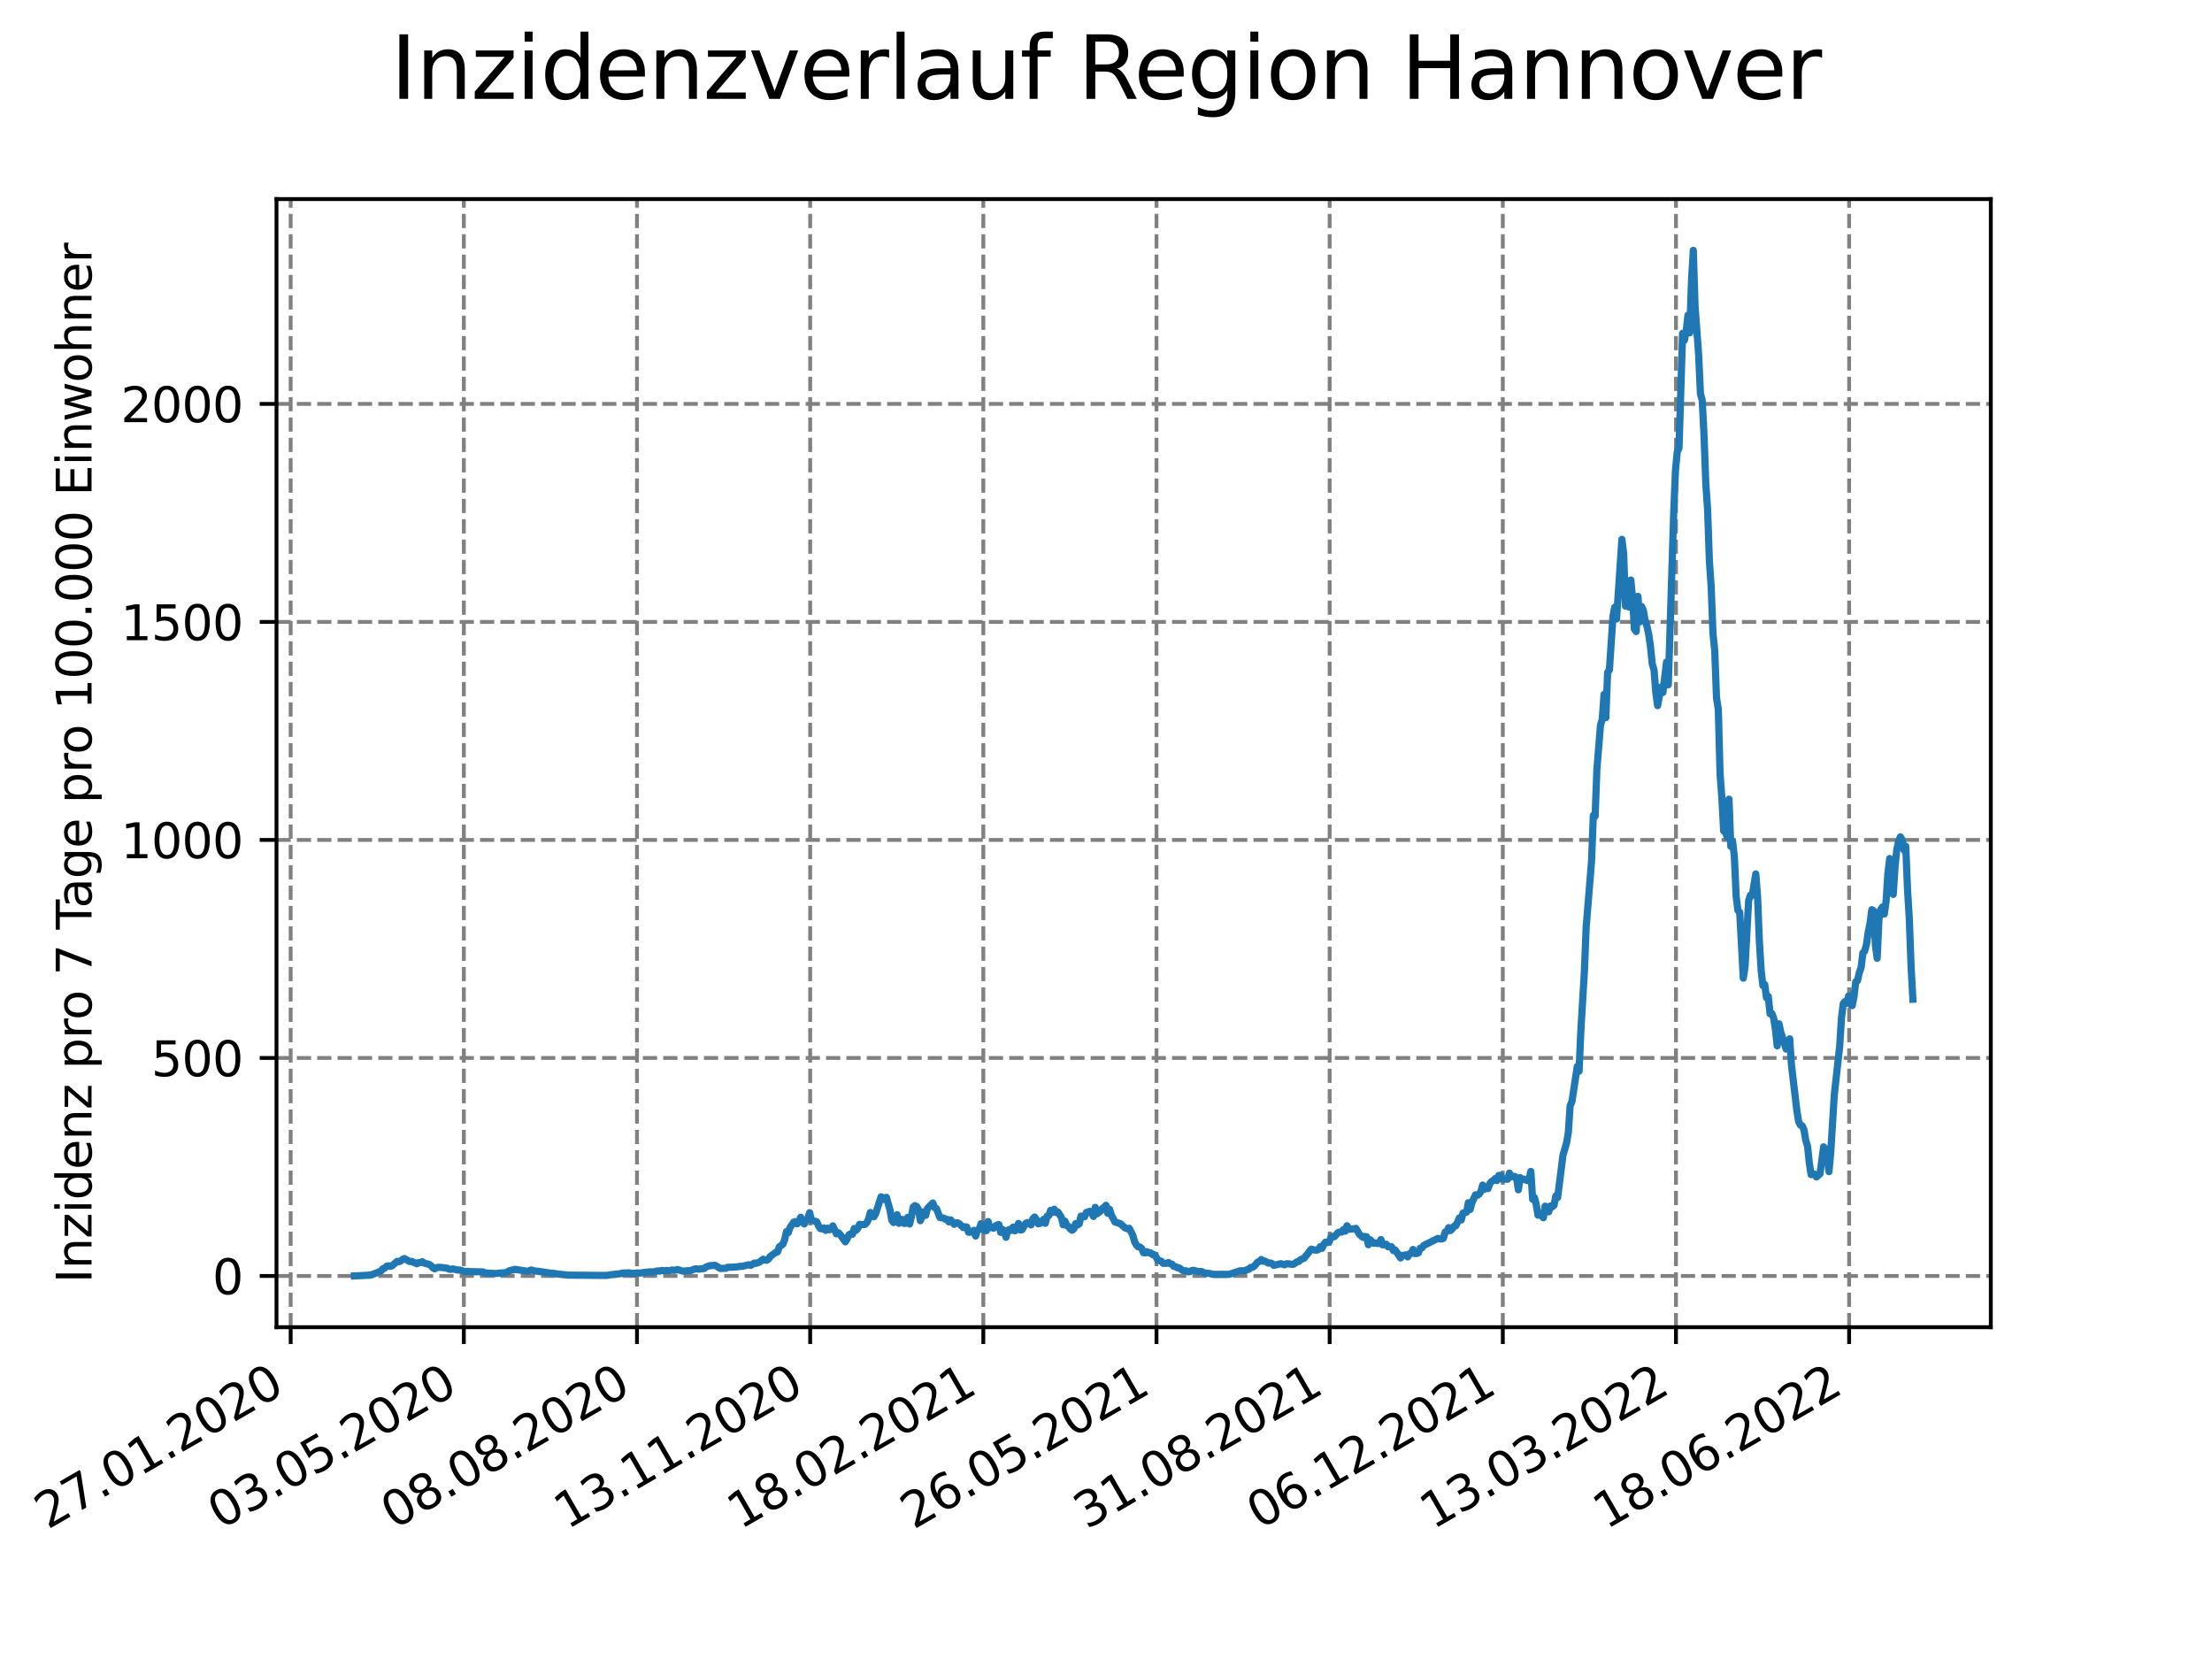 <?xml version="1.0" encoding="utf-8" standalone="no"?>
<!DOCTYPE svg PUBLIC "-//W3C//DTD SVG 1.1//EN"
  "http://www.w3.org/Graphics/SVG/1.1/DTD/svg11.dtd">
<svg xmlns:xlink="http://www.w3.org/1999/xlink" width="460.8pt" height="345.6pt" viewBox="0 0 460.8 345.6" xmlns="http://www.w3.org/2000/svg" version="1.1">
 <defs>
  <style type="text/css">*{stroke-linejoin: round; stroke-linecap: butt}</style>
 </defs>
 <g id="figure_1">
  <g id="patch_1">
   <path d="M 0 345.6 
L 460.8 345.6 
L 460.8 0 
L 0 0 
z
" style="fill: #ffffff"/>
  </g>
  <g id="axes_1">
   <g id="patch_2">
    <path d="M 57.6 276.48 
L 414.72 276.48 
L 414.72 41.472 
L 57.6 41.472 
z
" style="fill: #ffffff"/>
   </g>
   <g id="matplotlib.axis_1">
    <g id="xtick_1">
     <g id="line2d_1">
      <path d="M 60.553 276.48 
L 60.553 41.472 
" clip-path="url(#p81d6d797ee)" style="fill: none; stroke-dasharray: 2.96,1.28; stroke-dashoffset: 0; stroke: #808080; stroke-width: 0.8"/>
     </g>
     <g id="line2d_2">
      <defs>
       <path id="m8cda39e549" d="M 0 0 
L 0 3.5 
" style="stroke: #000000; stroke-width: 0.8"/>
      </defs>
      <g>
       <use xlink:href="#m8cda39e549" x="60.553" y="276.48" style="stroke: #000000; stroke-width: 0.8"/>
      </g>
     </g>
     <g id="text_1">
      <!-- 27.01.2020 -->
      <g transform="translate(9.928 318.689)rotate(-30)scale(0.1 -0.1)">
       <defs>
        <path id="DejaVuSans-32" d="M 1228 531 
L 3431 531 
L 3431 0 
L 469 0 
L 469 531 
Q 828 903 1448 1529 
Q 2069 2156 2228 2338 
Q 2531 2678 2651 2914 
Q 2772 3150 2772 3378 
Q 2772 3750 2511 3984 
Q 2250 4219 1831 4219 
Q 1534 4219 1204 4116 
Q 875 4013 500 3803 
L 500 4441 
Q 881 4594 1212 4672 
Q 1544 4750 1819 4750 
Q 2544 4750 2975 4387 
Q 3406 4025 3406 3419 
Q 3406 3131 3298 2873 
Q 3191 2616 2906 2266 
Q 2828 2175 2409 1742 
Q 1991 1309 1228 531 
z
" transform="scale(0.016)"/>
        <path id="DejaVuSans-37" d="M 525 4666 
L 3525 4666 
L 3525 4397 
L 1831 0 
L 1172 0 
L 2766 4134 
L 525 4134 
L 525 4666 
z
" transform="scale(0.016)"/>
        <path id="DejaVuSans-2e" d="M 684 794 
L 1344 794 
L 1344 0 
L 684 0 
L 684 794 
z
" transform="scale(0.016)"/>
        <path id="DejaVuSans-30" d="M 2034 4250 
Q 1547 4250 1301 3770 
Q 1056 3291 1056 2328 
Q 1056 1369 1301 889 
Q 1547 409 2034 409 
Q 2525 409 2770 889 
Q 3016 1369 3016 2328 
Q 3016 3291 2770 3770 
Q 2525 4250 2034 4250 
z
M 2034 4750 
Q 2819 4750 3233 4129 
Q 3647 3509 3647 2328 
Q 3647 1150 3233 529 
Q 2819 -91 2034 -91 
Q 1250 -91 836 529 
Q 422 1150 422 2328 
Q 422 3509 836 4129 
Q 1250 4750 2034 4750 
z
" transform="scale(0.016)"/>
        <path id="DejaVuSans-31" d="M 794 531 
L 1825 531 
L 1825 4091 
L 703 3866 
L 703 4441 
L 1819 4666 
L 2450 4666 
L 2450 531 
L 3481 531 
L 3481 0 
L 794 0 
L 794 531 
z
" transform="scale(0.016)"/>
       </defs>
       <use xlink:href="#DejaVuSans-32"/>
       <use xlink:href="#DejaVuSans-37" x="63.623"/>
       <use xlink:href="#DejaVuSans-2e" x="127.246"/>
       <use xlink:href="#DejaVuSans-30" x="159.033"/>
       <use xlink:href="#DejaVuSans-31" x="222.656"/>
       <use xlink:href="#DejaVuSans-2e" x="286.279"/>
       <use xlink:href="#DejaVuSans-32" x="318.066"/>
       <use xlink:href="#DejaVuSans-30" x="381.689"/>
       <use xlink:href="#DejaVuSans-32" x="445.312"/>
       <use xlink:href="#DejaVuSans-30" x="508.936"/>
      </g>
     </g>
    </g>
    <g id="xtick_2">
     <g id="line2d_3">
      <path d="M 96.626 276.48 
L 96.626 41.472 
" clip-path="url(#p81d6d797ee)" style="fill: none; stroke-dasharray: 2.96,1.28; stroke-dashoffset: 0; stroke: #808080; stroke-width: 0.8"/>
     </g>
     <g id="line2d_4">
      <g>
       <use xlink:href="#m8cda39e549" x="96.626" y="276.48" style="stroke: #000000; stroke-width: 0.8"/>
      </g>
     </g>
     <g id="text_2">
      <!-- 03.05.2020 -->
      <g transform="translate(46.001 318.689)rotate(-30)scale(0.1 -0.1)">
       <defs>
        <path id="DejaVuSans-33" d="M 2597 2516 
Q 3050 2419 3304 2112 
Q 3559 1806 3559 1356 
Q 3559 666 3084 287 
Q 2609 -91 1734 -91 
Q 1441 -91 1130 -33 
Q 819 25 488 141 
L 488 750 
Q 750 597 1062 519 
Q 1375 441 1716 441 
Q 2309 441 2620 675 
Q 2931 909 2931 1356 
Q 2931 1769 2642 2001 
Q 2353 2234 1838 2234 
L 1294 2234 
L 1294 2753 
L 1863 2753 
Q 2328 2753 2575 2939 
Q 2822 3125 2822 3475 
Q 2822 3834 2567 4026 
Q 2313 4219 1838 4219 
Q 1578 4219 1281 4162 
Q 984 4106 628 3988 
L 628 4550 
Q 988 4650 1302 4700 
Q 1616 4750 1894 4750 
Q 2613 4750 3031 4423 
Q 3450 4097 3450 3541 
Q 3450 3153 3228 2886 
Q 3006 2619 2597 2516 
z
" transform="scale(0.016)"/>
        <path id="DejaVuSans-35" d="M 691 4666 
L 3169 4666 
L 3169 4134 
L 1269 4134 
L 1269 2991 
Q 1406 3038 1543 3061 
Q 1681 3084 1819 3084 
Q 2600 3084 3056 2656 
Q 3513 2228 3513 1497 
Q 3513 744 3044 326 
Q 2575 -91 1722 -91 
Q 1428 -91 1123 -41 
Q 819 9 494 109 
L 494 744 
Q 775 591 1075 516 
Q 1375 441 1709 441 
Q 2250 441 2565 725 
Q 2881 1009 2881 1497 
Q 2881 1984 2565 2268 
Q 2250 2553 1709 2553 
Q 1456 2553 1204 2497 
Q 953 2441 691 2322 
L 691 4666 
z
" transform="scale(0.016)"/>
       </defs>
       <use xlink:href="#DejaVuSans-30"/>
       <use xlink:href="#DejaVuSans-33" x="63.623"/>
       <use xlink:href="#DejaVuSans-2e" x="127.246"/>
       <use xlink:href="#DejaVuSans-30" x="159.033"/>
       <use xlink:href="#DejaVuSans-35" x="222.656"/>
       <use xlink:href="#DejaVuSans-2e" x="286.279"/>
       <use xlink:href="#DejaVuSans-32" x="318.066"/>
       <use xlink:href="#DejaVuSans-30" x="381.689"/>
       <use xlink:href="#DejaVuSans-32" x="445.312"/>
       <use xlink:href="#DejaVuSans-30" x="508.936"/>
      </g>
     </g>
    </g>
    <g id="xtick_3">
     <g id="line2d_5">
      <path d="M 132.699 276.48 
L 132.699 41.472 
" clip-path="url(#p81d6d797ee)" style="fill: none; stroke-dasharray: 2.96,1.28; stroke-dashoffset: 0; stroke: #808080; stroke-width: 0.8"/>
     </g>
     <g id="line2d_6">
      <g>
       <use xlink:href="#m8cda39e549" x="132.699" y="276.48" style="stroke: #000000; stroke-width: 0.8"/>
      </g>
     </g>
     <g id="text_3">
      <!-- 08.08.2020 -->
      <g transform="translate(82.074 318.689)rotate(-30)scale(0.1 -0.1)">
       <defs>
        <path id="DejaVuSans-38" d="M 2034 2216 
Q 1584 2216 1326 1975 
Q 1069 1734 1069 1313 
Q 1069 891 1326 650 
Q 1584 409 2034 409 
Q 2484 409 2743 651 
Q 3003 894 3003 1313 
Q 3003 1734 2745 1975 
Q 2488 2216 2034 2216 
z
M 1403 2484 
Q 997 2584 770 2862 
Q 544 3141 544 3541 
Q 544 4100 942 4425 
Q 1341 4750 2034 4750 
Q 2731 4750 3128 4425 
Q 3525 4100 3525 3541 
Q 3525 3141 3298 2862 
Q 3072 2584 2669 2484 
Q 3125 2378 3379 2068 
Q 3634 1759 3634 1313 
Q 3634 634 3220 271 
Q 2806 -91 2034 -91 
Q 1263 -91 848 271 
Q 434 634 434 1313 
Q 434 1759 690 2068 
Q 947 2378 1403 2484 
z
M 1172 3481 
Q 1172 3119 1398 2916 
Q 1625 2713 2034 2713 
Q 2441 2713 2670 2916 
Q 2900 3119 2900 3481 
Q 2900 3844 2670 4047 
Q 2441 4250 2034 4250 
Q 1625 4250 1398 4047 
Q 1172 3844 1172 3481 
z
" transform="scale(0.016)"/>
       </defs>
       <use xlink:href="#DejaVuSans-30"/>
       <use xlink:href="#DejaVuSans-38" x="63.623"/>
       <use xlink:href="#DejaVuSans-2e" x="127.246"/>
       <use xlink:href="#DejaVuSans-30" x="159.033"/>
       <use xlink:href="#DejaVuSans-38" x="222.656"/>
       <use xlink:href="#DejaVuSans-2e" x="286.279"/>
       <use xlink:href="#DejaVuSans-32" x="318.066"/>
       <use xlink:href="#DejaVuSans-30" x="381.689"/>
       <use xlink:href="#DejaVuSans-32" x="445.312"/>
       <use xlink:href="#DejaVuSans-30" x="508.936"/>
      </g>
     </g>
    </g>
    <g id="xtick_4">
     <g id="line2d_7">
      <path d="M 168.772 276.48 
L 168.772 41.472 
" clip-path="url(#p81d6d797ee)" style="fill: none; stroke-dasharray: 2.96,1.28; stroke-dashoffset: 0; stroke: #808080; stroke-width: 0.8"/>
     </g>
     <g id="line2d_8">
      <g>
       <use xlink:href="#m8cda39e549" x="168.772" y="276.48" style="stroke: #000000; stroke-width: 0.8"/>
      </g>
     </g>
     <g id="text_4">
      <!-- 13.11.2020 -->
      <g transform="translate(118.146 318.689)rotate(-30)scale(0.1 -0.1)">
       <use xlink:href="#DejaVuSans-31"/>
       <use xlink:href="#DejaVuSans-33" x="63.623"/>
       <use xlink:href="#DejaVuSans-2e" x="127.246"/>
       <use xlink:href="#DejaVuSans-31" x="159.033"/>
       <use xlink:href="#DejaVuSans-31" x="222.656"/>
       <use xlink:href="#DejaVuSans-2e" x="286.279"/>
       <use xlink:href="#DejaVuSans-32" x="318.066"/>
       <use xlink:href="#DejaVuSans-30" x="381.689"/>
       <use xlink:href="#DejaVuSans-32" x="445.312"/>
       <use xlink:href="#DejaVuSans-30" x="508.936"/>
      </g>
     </g>
    </g>
    <g id="xtick_5">
     <g id="line2d_9">
      <path d="M 204.844 276.48 
L 204.844 41.472 
" clip-path="url(#p81d6d797ee)" style="fill: none; stroke-dasharray: 2.96,1.28; stroke-dashoffset: 0; stroke: #808080; stroke-width: 0.8"/>
     </g>
     <g id="line2d_10">
      <g>
       <use xlink:href="#m8cda39e549" x="204.844" y="276.48" style="stroke: #000000; stroke-width: 0.8"/>
      </g>
     </g>
     <g id="text_5">
      <!-- 18.02.2021 -->
      <g transform="translate(154.219 318.689)rotate(-30)scale(0.1 -0.1)">
       <use xlink:href="#DejaVuSans-31"/>
       <use xlink:href="#DejaVuSans-38" x="63.623"/>
       <use xlink:href="#DejaVuSans-2e" x="127.246"/>
       <use xlink:href="#DejaVuSans-30" x="159.033"/>
       <use xlink:href="#DejaVuSans-32" x="222.656"/>
       <use xlink:href="#DejaVuSans-2e" x="286.279"/>
       <use xlink:href="#DejaVuSans-32" x="318.066"/>
       <use xlink:href="#DejaVuSans-30" x="381.689"/>
       <use xlink:href="#DejaVuSans-32" x="445.312"/>
       <use xlink:href="#DejaVuSans-31" x="508.936"/>
      </g>
     </g>
    </g>
    <g id="xtick_6">
     <g id="line2d_11">
      <path d="M 240.917 276.48 
L 240.917 41.472 
" clip-path="url(#p81d6d797ee)" style="fill: none; stroke-dasharray: 2.96,1.28; stroke-dashoffset: 0; stroke: #808080; stroke-width: 0.8"/>
     </g>
     <g id="line2d_12">
      <g>
       <use xlink:href="#m8cda39e549" x="240.917" y="276.48" style="stroke: #000000; stroke-width: 0.8"/>
      </g>
     </g>
     <g id="text_6">
      <!-- 26.05.2021 -->
      <g transform="translate(190.292 318.689)rotate(-30)scale(0.1 -0.1)">
       <defs>
        <path id="DejaVuSans-36" d="M 2113 2584 
Q 1688 2584 1439 2293 
Q 1191 2003 1191 1497 
Q 1191 994 1439 701 
Q 1688 409 2113 409 
Q 2538 409 2786 701 
Q 3034 994 3034 1497 
Q 3034 2003 2786 2293 
Q 2538 2584 2113 2584 
z
M 3366 4563 
L 3366 3988 
Q 3128 4100 2886 4159 
Q 2644 4219 2406 4219 
Q 1781 4219 1451 3797 
Q 1122 3375 1075 2522 
Q 1259 2794 1537 2939 
Q 1816 3084 2150 3084 
Q 2853 3084 3261 2657 
Q 3669 2231 3669 1497 
Q 3669 778 3244 343 
Q 2819 -91 2113 -91 
Q 1303 -91 875 529 
Q 447 1150 447 2328 
Q 447 3434 972 4092 
Q 1497 4750 2381 4750 
Q 2619 4750 2861 4703 
Q 3103 4656 3366 4563 
z
" transform="scale(0.016)"/>
       </defs>
       <use xlink:href="#DejaVuSans-32"/>
       <use xlink:href="#DejaVuSans-36" x="63.623"/>
       <use xlink:href="#DejaVuSans-2e" x="127.246"/>
       <use xlink:href="#DejaVuSans-30" x="159.033"/>
       <use xlink:href="#DejaVuSans-35" x="222.656"/>
       <use xlink:href="#DejaVuSans-2e" x="286.279"/>
       <use xlink:href="#DejaVuSans-32" x="318.066"/>
       <use xlink:href="#DejaVuSans-30" x="381.689"/>
       <use xlink:href="#DejaVuSans-32" x="445.312"/>
       <use xlink:href="#DejaVuSans-31" x="508.936"/>
      </g>
     </g>
    </g>
    <g id="xtick_7">
     <g id="line2d_13">
      <path d="M 276.99 276.48 
L 276.99 41.472 
" clip-path="url(#p81d6d797ee)" style="fill: none; stroke-dasharray: 2.96,1.28; stroke-dashoffset: 0; stroke: #808080; stroke-width: 0.8"/>
     </g>
     <g id="line2d_14">
      <g>
       <use xlink:href="#m8cda39e549" x="276.99" y="276.48" style="stroke: #000000; stroke-width: 0.8"/>
      </g>
     </g>
     <g id="text_7">
      <!-- 31.08.2021 -->
      <g transform="translate(226.365 318.689)rotate(-30)scale(0.1 -0.1)">
       <use xlink:href="#DejaVuSans-33"/>
       <use xlink:href="#DejaVuSans-31" x="63.623"/>
       <use xlink:href="#DejaVuSans-2e" x="127.246"/>
       <use xlink:href="#DejaVuSans-30" x="159.033"/>
       <use xlink:href="#DejaVuSans-38" x="222.656"/>
       <use xlink:href="#DejaVuSans-2e" x="286.279"/>
       <use xlink:href="#DejaVuSans-32" x="318.066"/>
       <use xlink:href="#DejaVuSans-30" x="381.689"/>
       <use xlink:href="#DejaVuSans-32" x="445.312"/>
       <use xlink:href="#DejaVuSans-31" x="508.936"/>
      </g>
     </g>
    </g>
    <g id="xtick_8">
     <g id="line2d_15">
      <path d="M 313.062 276.48 
L 313.062 41.472 
" clip-path="url(#p81d6d797ee)" style="fill: none; stroke-dasharray: 2.96,1.28; stroke-dashoffset: 0; stroke: #808080; stroke-width: 0.8"/>
     </g>
     <g id="line2d_16">
      <g>
       <use xlink:href="#m8cda39e549" x="313.062" y="276.48" style="stroke: #000000; stroke-width: 0.8"/>
      </g>
     </g>
     <g id="text_8">
      <!-- 06.12.2021 -->
      <g transform="translate(262.437 318.689)rotate(-30)scale(0.1 -0.1)">
       <use xlink:href="#DejaVuSans-30"/>
       <use xlink:href="#DejaVuSans-36" x="63.623"/>
       <use xlink:href="#DejaVuSans-2e" x="127.246"/>
       <use xlink:href="#DejaVuSans-31" x="159.033"/>
       <use xlink:href="#DejaVuSans-32" x="222.656"/>
       <use xlink:href="#DejaVuSans-2e" x="286.279"/>
       <use xlink:href="#DejaVuSans-32" x="318.066"/>
       <use xlink:href="#DejaVuSans-30" x="381.689"/>
       <use xlink:href="#DejaVuSans-32" x="445.312"/>
       <use xlink:href="#DejaVuSans-31" x="508.936"/>
      </g>
     </g>
    </g>
    <g id="xtick_9">
     <g id="line2d_17">
      <path d="M 349.135 276.48 
L 349.135 41.472 
" clip-path="url(#p81d6d797ee)" style="fill: none; stroke-dasharray: 2.96,1.28; stroke-dashoffset: 0; stroke: #808080; stroke-width: 0.8"/>
     </g>
     <g id="line2d_18">
      <g>
       <use xlink:href="#m8cda39e549" x="349.135" y="276.48" style="stroke: #000000; stroke-width: 0.8"/>
      </g>
     </g>
     <g id="text_9">
      <!-- 13.03.2022 -->
      <g transform="translate(298.51 318.689)rotate(-30)scale(0.1 -0.1)">
       <use xlink:href="#DejaVuSans-31"/>
       <use xlink:href="#DejaVuSans-33" x="63.623"/>
       <use xlink:href="#DejaVuSans-2e" x="127.246"/>
       <use xlink:href="#DejaVuSans-30" x="159.033"/>
       <use xlink:href="#DejaVuSans-33" x="222.656"/>
       <use xlink:href="#DejaVuSans-2e" x="286.279"/>
       <use xlink:href="#DejaVuSans-32" x="318.066"/>
       <use xlink:href="#DejaVuSans-30" x="381.689"/>
       <use xlink:href="#DejaVuSans-32" x="445.312"/>
       <use xlink:href="#DejaVuSans-32" x="508.936"/>
      </g>
     </g>
    </g>
    <g id="xtick_10">
     <g id="line2d_19">
      <path d="M 385.208 276.48 
L 385.208 41.472 
" clip-path="url(#p81d6d797ee)" style="fill: none; stroke-dasharray: 2.96,1.28; stroke-dashoffset: 0; stroke: #808080; stroke-width: 0.8"/>
     </g>
     <g id="line2d_20">
      <g>
       <use xlink:href="#m8cda39e549" x="385.208" y="276.48" style="stroke: #000000; stroke-width: 0.8"/>
      </g>
     </g>
     <g id="text_10">
      <!-- 18.06.2022 -->
      <g transform="translate(334.583 318.689)rotate(-30)scale(0.1 -0.1)">
       <use xlink:href="#DejaVuSans-31"/>
       <use xlink:href="#DejaVuSans-38" x="63.623"/>
       <use xlink:href="#DejaVuSans-2e" x="127.246"/>
       <use xlink:href="#DejaVuSans-30" x="159.033"/>
       <use xlink:href="#DejaVuSans-36" x="222.656"/>
       <use xlink:href="#DejaVuSans-2e" x="286.279"/>
       <use xlink:href="#DejaVuSans-32" x="318.066"/>
       <use xlink:href="#DejaVuSans-30" x="381.689"/>
       <use xlink:href="#DejaVuSans-32" x="445.312"/>
       <use xlink:href="#DejaVuSans-32" x="508.936"/>
      </g>
     </g>
    </g>
   </g>
   <g id="matplotlib.axis_2">
    <g id="ytick_1">
     <g id="line2d_21">
      <path d="M 57.6 265.806 
L 414.72 265.806 
" clip-path="url(#p81d6d797ee)" style="fill: none; stroke-dasharray: 2.96,1.28; stroke-dashoffset: 0; stroke: #808080; stroke-width: 0.8"/>
     </g>
     <g id="line2d_22">
      <defs>
       <path id="mfae8a86bae" d="M 0 0 
L -3.5 0 
" style="stroke: #000000; stroke-width: 0.8"/>
      </defs>
      <g>
       <use xlink:href="#mfae8a86bae" x="57.6" y="265.806" style="stroke: #000000; stroke-width: 0.8"/>
      </g>
     </g>
     <g id="text_11">
      <!-- 0 -->
      <g transform="translate(44.237 269.605)scale(0.1 -0.1)">
       <use xlink:href="#DejaVuSans-30"/>
      </g>
     </g>
    </g>
    <g id="ytick_2">
     <g id="line2d_23">
      <path d="M 57.6 220.391 
L 414.72 220.391 
" clip-path="url(#p81d6d797ee)" style="fill: none; stroke-dasharray: 2.96,1.28; stroke-dashoffset: 0; stroke: #808080; stroke-width: 0.8"/>
     </g>
     <g id="line2d_24">
      <g>
       <use xlink:href="#mfae8a86bae" x="57.6" y="220.391" style="stroke: #000000; stroke-width: 0.8"/>
      </g>
     </g>
     <g id="text_12">
      <!-- 500 -->
      <g transform="translate(31.512 224.19)scale(0.1 -0.1)">
       <use xlink:href="#DejaVuSans-35"/>
       <use xlink:href="#DejaVuSans-30" x="63.623"/>
       <use xlink:href="#DejaVuSans-30" x="127.246"/>
      </g>
     </g>
    </g>
    <g id="ytick_3">
     <g id="line2d_25">
      <path d="M 57.6 174.976 
L 414.72 174.976 
" clip-path="url(#p81d6d797ee)" style="fill: none; stroke-dasharray: 2.96,1.28; stroke-dashoffset: 0; stroke: #808080; stroke-width: 0.8"/>
     </g>
     <g id="line2d_26">
      <g>
       <use xlink:href="#mfae8a86bae" x="57.6" y="174.976" style="stroke: #000000; stroke-width: 0.8"/>
      </g>
     </g>
     <g id="text_13">
      <!-- 1000 -->
      <g transform="translate(25.15 178.776)scale(0.1 -0.1)">
       <use xlink:href="#DejaVuSans-31"/>
       <use xlink:href="#DejaVuSans-30" x="63.623"/>
       <use xlink:href="#DejaVuSans-30" x="127.246"/>
       <use xlink:href="#DejaVuSans-30" x="190.869"/>
      </g>
     </g>
    </g>
    <g id="ytick_4">
     <g id="line2d_27">
      <path d="M 57.6 129.562 
L 414.72 129.562 
" clip-path="url(#p81d6d797ee)" style="fill: none; stroke-dasharray: 2.96,1.28; stroke-dashoffset: 0; stroke: #808080; stroke-width: 0.8"/>
     </g>
     <g id="line2d_28">
      <g>
       <use xlink:href="#mfae8a86bae" x="57.6" y="129.562" style="stroke: #000000; stroke-width: 0.8"/>
      </g>
     </g>
     <g id="text_14">
      <!-- 1500 -->
      <g transform="translate(25.15 133.361)scale(0.1 -0.1)">
       <use xlink:href="#DejaVuSans-31"/>
       <use xlink:href="#DejaVuSans-35" x="63.623"/>
       <use xlink:href="#DejaVuSans-30" x="127.246"/>
       <use xlink:href="#DejaVuSans-30" x="190.869"/>
      </g>
     </g>
    </g>
    <g id="ytick_5">
     <g id="line2d_29">
      <path d="M 57.6 84.147 
L 414.72 84.147 
" clip-path="url(#p81d6d797ee)" style="fill: none; stroke-dasharray: 2.96,1.28; stroke-dashoffset: 0; stroke: #808080; stroke-width: 0.8"/>
     </g>
     <g id="line2d_30">
      <g>
       <use xlink:href="#mfae8a86bae" x="57.6" y="84.147" style="stroke: #000000; stroke-width: 0.8"/>
      </g>
     </g>
     <g id="text_15">
      <!-- 2000 -->
      <g transform="translate(25.15 87.946)scale(0.1 -0.1)">
       <use xlink:href="#DejaVuSans-32"/>
       <use xlink:href="#DejaVuSans-30" x="63.623"/>
       <use xlink:href="#DejaVuSans-30" x="127.246"/>
       <use xlink:href="#DejaVuSans-30" x="190.869"/>
      </g>
     </g>
    </g>
    <g id="text_16">
     <!-- Inzidenz pro 7 Tage pro 100.000 Einwohner -->
     <g transform="translate(19.07 267.301)rotate(-90)scale(0.1 -0.1)">
      <defs>
       <path id="DejaVuSans-49" d="M 628 4666 
L 1259 4666 
L 1259 0 
L 628 0 
L 628 4666 
z
" transform="scale(0.016)"/>
       <path id="DejaVuSans-6e" d="M 3513 2113 
L 3513 0 
L 2938 0 
L 2938 2094 
Q 2938 2591 2744 2837 
Q 2550 3084 2163 3084 
Q 1697 3084 1428 2787 
Q 1159 2491 1159 1978 
L 1159 0 
L 581 0 
L 581 3500 
L 1159 3500 
L 1159 2956 
Q 1366 3272 1645 3428 
Q 1925 3584 2291 3584 
Q 2894 3584 3203 3211 
Q 3513 2838 3513 2113 
z
" transform="scale(0.016)"/>
       <path id="DejaVuSans-7a" d="M 353 3500 
L 3084 3500 
L 3084 2975 
L 922 459 
L 3084 459 
L 3084 0 
L 275 0 
L 275 525 
L 2438 3041 
L 353 3041 
L 353 3500 
z
" transform="scale(0.016)"/>
       <path id="DejaVuSans-69" d="M 603 3500 
L 1178 3500 
L 1178 0 
L 603 0 
L 603 3500 
z
M 603 4863 
L 1178 4863 
L 1178 4134 
L 603 4134 
L 603 4863 
z
" transform="scale(0.016)"/>
       <path id="DejaVuSans-64" d="M 2906 2969 
L 2906 4863 
L 3481 4863 
L 3481 0 
L 2906 0 
L 2906 525 
Q 2725 213 2448 61 
Q 2172 -91 1784 -91 
Q 1150 -91 751 415 
Q 353 922 353 1747 
Q 353 2572 751 3078 
Q 1150 3584 1784 3584 
Q 2172 3584 2448 3432 
Q 2725 3281 2906 2969 
z
M 947 1747 
Q 947 1113 1208 752 
Q 1469 391 1925 391 
Q 2381 391 2643 752 
Q 2906 1113 2906 1747 
Q 2906 2381 2643 2742 
Q 2381 3103 1925 3103 
Q 1469 3103 1208 2742 
Q 947 2381 947 1747 
z
" transform="scale(0.016)"/>
       <path id="DejaVuSans-65" d="M 3597 1894 
L 3597 1613 
L 953 1613 
Q 991 1019 1311 708 
Q 1631 397 2203 397 
Q 2534 397 2845 478 
Q 3156 559 3463 722 
L 3463 178 
Q 3153 47 2828 -22 
Q 2503 -91 2169 -91 
Q 1331 -91 842 396 
Q 353 884 353 1716 
Q 353 2575 817 3079 
Q 1281 3584 2069 3584 
Q 2775 3584 3186 3129 
Q 3597 2675 3597 1894 
z
M 3022 2063 
Q 3016 2534 2758 2815 
Q 2500 3097 2075 3097 
Q 1594 3097 1305 2825 
Q 1016 2553 972 2059 
L 3022 2063 
z
" transform="scale(0.016)"/>
       <path id="DejaVuSans-20" transform="scale(0.016)"/>
       <path id="DejaVuSans-70" d="M 1159 525 
L 1159 -1331 
L 581 -1331 
L 581 3500 
L 1159 3500 
L 1159 2969 
Q 1341 3281 1617 3432 
Q 1894 3584 2278 3584 
Q 2916 3584 3314 3078 
Q 3713 2572 3713 1747 
Q 3713 922 3314 415 
Q 2916 -91 2278 -91 
Q 1894 -91 1617 61 
Q 1341 213 1159 525 
z
M 3116 1747 
Q 3116 2381 2855 2742 
Q 2594 3103 2138 3103 
Q 1681 3103 1420 2742 
Q 1159 2381 1159 1747 
Q 1159 1113 1420 752 
Q 1681 391 2138 391 
Q 2594 391 2855 752 
Q 3116 1113 3116 1747 
z
" transform="scale(0.016)"/>
       <path id="DejaVuSans-72" d="M 2631 2963 
Q 2534 3019 2420 3045 
Q 2306 3072 2169 3072 
Q 1681 3072 1420 2755 
Q 1159 2438 1159 1844 
L 1159 0 
L 581 0 
L 581 3500 
L 1159 3500 
L 1159 2956 
Q 1341 3275 1631 3429 
Q 1922 3584 2338 3584 
Q 2397 3584 2469 3576 
Q 2541 3569 2628 3553 
L 2631 2963 
z
" transform="scale(0.016)"/>
       <path id="DejaVuSans-6f" d="M 1959 3097 
Q 1497 3097 1228 2736 
Q 959 2375 959 1747 
Q 959 1119 1226 758 
Q 1494 397 1959 397 
Q 2419 397 2687 759 
Q 2956 1122 2956 1747 
Q 2956 2369 2687 2733 
Q 2419 3097 1959 3097 
z
M 1959 3584 
Q 2709 3584 3137 3096 
Q 3566 2609 3566 1747 
Q 3566 888 3137 398 
Q 2709 -91 1959 -91 
Q 1206 -91 779 398 
Q 353 888 353 1747 
Q 353 2609 779 3096 
Q 1206 3584 1959 3584 
z
" transform="scale(0.016)"/>
       <path id="DejaVuSans-54" d="M -19 4666 
L 3928 4666 
L 3928 4134 
L 2272 4134 
L 2272 0 
L 1638 0 
L 1638 4134 
L -19 4134 
L -19 4666 
z
" transform="scale(0.016)"/>
       <path id="DejaVuSans-61" d="M 2194 1759 
Q 1497 1759 1228 1600 
Q 959 1441 959 1056 
Q 959 750 1161 570 
Q 1363 391 1709 391 
Q 2188 391 2477 730 
Q 2766 1069 2766 1631 
L 2766 1759 
L 2194 1759 
z
M 3341 1997 
L 3341 0 
L 2766 0 
L 2766 531 
Q 2569 213 2275 61 
Q 1981 -91 1556 -91 
Q 1019 -91 701 211 
Q 384 513 384 1019 
Q 384 1609 779 1909 
Q 1175 2209 1959 2209 
L 2766 2209 
L 2766 2266 
Q 2766 2663 2505 2880 
Q 2244 3097 1772 3097 
Q 1472 3097 1187 3025 
Q 903 2953 641 2809 
L 641 3341 
Q 956 3463 1253 3523 
Q 1550 3584 1831 3584 
Q 2591 3584 2966 3190 
Q 3341 2797 3341 1997 
z
" transform="scale(0.016)"/>
       <path id="DejaVuSans-67" d="M 2906 1791 
Q 2906 2416 2648 2759 
Q 2391 3103 1925 3103 
Q 1463 3103 1205 2759 
Q 947 2416 947 1791 
Q 947 1169 1205 825 
Q 1463 481 1925 481 
Q 2391 481 2648 825 
Q 2906 1169 2906 1791 
z
M 3481 434 
Q 3481 -459 3084 -895 
Q 2688 -1331 1869 -1331 
Q 1566 -1331 1297 -1286 
Q 1028 -1241 775 -1147 
L 775 -588 
Q 1028 -725 1275 -790 
Q 1522 -856 1778 -856 
Q 2344 -856 2625 -561 
Q 2906 -266 2906 331 
L 2906 616 
Q 2728 306 2450 153 
Q 2172 0 1784 0 
Q 1141 0 747 490 
Q 353 981 353 1791 
Q 353 2603 747 3093 
Q 1141 3584 1784 3584 
Q 2172 3584 2450 3431 
Q 2728 3278 2906 2969 
L 2906 3500 
L 3481 3500 
L 3481 434 
z
" transform="scale(0.016)"/>
       <path id="DejaVuSans-45" d="M 628 4666 
L 3578 4666 
L 3578 4134 
L 1259 4134 
L 1259 2753 
L 3481 2753 
L 3481 2222 
L 1259 2222 
L 1259 531 
L 3634 531 
L 3634 0 
L 628 0 
L 628 4666 
z
" transform="scale(0.016)"/>
       <path id="DejaVuSans-77" d="M 269 3500 
L 844 3500 
L 1563 769 
L 2278 3500 
L 2956 3500 
L 3675 769 
L 4391 3500 
L 4966 3500 
L 4050 0 
L 3372 0 
L 2619 2869 
L 1863 0 
L 1184 0 
L 269 3500 
z
" transform="scale(0.016)"/>
       <path id="DejaVuSans-68" d="M 3513 2113 
L 3513 0 
L 2938 0 
L 2938 2094 
Q 2938 2591 2744 2837 
Q 2550 3084 2163 3084 
Q 1697 3084 1428 2787 
Q 1159 2491 1159 1978 
L 1159 0 
L 581 0 
L 581 4863 
L 1159 4863 
L 1159 2956 
Q 1366 3272 1645 3428 
Q 1925 3584 2291 3584 
Q 2894 3584 3203 3211 
Q 3513 2838 3513 2113 
z
" transform="scale(0.016)"/>
      </defs>
      <use xlink:href="#DejaVuSans-49"/>
      <use xlink:href="#DejaVuSans-6e" x="29.492"/>
      <use xlink:href="#DejaVuSans-7a" x="92.871"/>
      <use xlink:href="#DejaVuSans-69" x="145.361"/>
      <use xlink:href="#DejaVuSans-64" x="173.145"/>
      <use xlink:href="#DejaVuSans-65" x="236.621"/>
      <use xlink:href="#DejaVuSans-6e" x="298.145"/>
      <use xlink:href="#DejaVuSans-7a" x="361.523"/>
      <use xlink:href="#DejaVuSans-20" x="414.014"/>
      <use xlink:href="#DejaVuSans-70" x="445.801"/>
      <use xlink:href="#DejaVuSans-72" x="509.277"/>
      <use xlink:href="#DejaVuSans-6f" x="548.141"/>
      <use xlink:href="#DejaVuSans-20" x="609.322"/>
      <use xlink:href="#DejaVuSans-37" x="641.109"/>
      <use xlink:href="#DejaVuSans-20" x="704.732"/>
      <use xlink:href="#DejaVuSans-54" x="736.52"/>
      <use xlink:href="#DejaVuSans-61" x="781.104"/>
      <use xlink:href="#DejaVuSans-67" x="842.383"/>
      <use xlink:href="#DejaVuSans-65" x="905.859"/>
      <use xlink:href="#DejaVuSans-20" x="967.383"/>
      <use xlink:href="#DejaVuSans-70" x="999.17"/>
      <use xlink:href="#DejaVuSans-72" x="1062.646"/>
      <use xlink:href="#DejaVuSans-6f" x="1101.51"/>
      <use xlink:href="#DejaVuSans-20" x="1162.691"/>
      <use xlink:href="#DejaVuSans-31" x="1194.479"/>
      <use xlink:href="#DejaVuSans-30" x="1258.102"/>
      <use xlink:href="#DejaVuSans-30" x="1321.725"/>
      <use xlink:href="#DejaVuSans-2e" x="1385.348"/>
      <use xlink:href="#DejaVuSans-30" x="1417.135"/>
      <use xlink:href="#DejaVuSans-30" x="1480.758"/>
      <use xlink:href="#DejaVuSans-30" x="1544.381"/>
      <use xlink:href="#DejaVuSans-20" x="1608.004"/>
      <use xlink:href="#DejaVuSans-45" x="1639.791"/>
      <use xlink:href="#DejaVuSans-69" x="1702.975"/>
      <use xlink:href="#DejaVuSans-6e" x="1730.758"/>
      <use xlink:href="#DejaVuSans-77" x="1794.137"/>
      <use xlink:href="#DejaVuSans-6f" x="1875.924"/>
      <use xlink:href="#DejaVuSans-68" x="1937.105"/>
      <use xlink:href="#DejaVuSans-6e" x="2000.484"/>
      <use xlink:href="#DejaVuSans-65" x="2063.863"/>
      <use xlink:href="#DejaVuSans-72" x="2125.387"/>
     </g>
    </g>
   </g>
   <g id="line2d_31">
    <path d="M 73.833 265.798 
L 77.18 265.625 
L 77.923 265.366 
L 79.039 264.919 
L 79.411 264.715 
L 79.783 264.283 
L 80.155 264.165 
L 80.527 263.788 
L 80.899 263.694 
L 81.27 263.812 
L 81.642 263.694 
L 82.758 262.76 
L 83.13 262.823 
L 83.502 262.682 
L 83.874 262.336 
L 84.245 262.179 
L 85.361 262.807 
L 85.733 262.76 
L 86.849 263.262 
L 87.221 263.011 
L 87.592 263.011 
L 87.964 262.839 
L 88.336 263.113 
L 89.452 263.419 
L 89.824 263.694 
L 90.196 264.126 
L 90.567 264.314 
L 90.939 264.087 
L 91.311 264 
L 92.055 264.047 
L 93.171 264.196 
L 93.543 264.393 
L 93.914 264.432 
L 94.286 264.338 
L 95.402 264.581 
L 95.774 264.558 
L 96.89 264.903 
L 97.261 264.848 
L 98.005 264.903 
L 100.608 264.958 
L 100.98 265.162 
L 103.212 265.303 
L 104.327 265.186 
L 105.071 265.154 
L 105.443 265.091 
L 106.187 264.683 
L 107.302 264.424 
L 109.905 264.832 
L 110.649 264.558 
L 111.393 264.754 
L 112.509 264.887 
L 114.74 265.225 
L 115.484 265.28 
L 116.227 265.405 
L 118.459 265.633 
L 126.268 265.696 
L 127.384 265.531 
L 129.243 265.335 
L 129.615 265.209 
L 130.731 265.17 
L 131.103 265.146 
L 131.475 265.288 
L 131.847 265.225 
L 132.218 265.311 
L 132.59 265.178 
L 133.334 265.209 
L 134.078 265.091 
L 135.565 264.934 
L 135.937 265.005 
L 137.053 264.746 
L 137.425 264.809 
L 137.797 264.66 
L 138.541 264.738 
L 138.912 264.66 
L 139.284 264.754 
L 140.028 264.558 
L 140.4 264.644 
L 141.144 264.471 
L 142.259 264.809 
L 143.375 264.699 
L 143.747 264.722 
L 144.863 264.314 
L 145.606 264.385 
L 146.722 264.244 
L 147.094 263.922 
L 147.838 263.671 
L 148.953 263.592 
L 150.069 264.244 
L 150.813 264.22 
L 151.185 264.212 
L 151.556 264 
L 152.672 263.969 
L 153.788 263.883 
L 154.16 263.788 
L 154.532 263.82 
L 155.275 263.639 
L 156.019 263.474 
L 156.391 263.6 
L 157.135 263.121 
L 157.507 263.176 
L 158.25 262.909 
L 158.994 262.313 
L 159.366 262.509 
L 159.738 262.532 
L 160.11 262.258 
L 160.482 261.716 
L 161.597 260.907 
L 161.969 260.782 
L 162.341 259.738 
L 163.085 259.188 
L 163.457 258.246 
L 163.829 256.582 
L 164.2 256.786 
L 164.572 255.727 
L 165.316 254.612 
L 165.688 254.486 
L 166.06 254.95 
L 166.432 254.4 
L 166.804 253.576 
L 167.176 254.62 
L 167.547 254.973 
L 167.919 254.149 
L 168.291 253.796 
L 168.663 252.626 
L 169.035 254.18 
L 170.151 254.526 
L 170.523 255.381 
L 170.894 255.931 
L 171.266 255.994 
L 171.638 255.805 
L 172.01 256.308 
L 172.382 255.844 
L 172.754 256.19 
L 173.126 255.97 
L 173.498 255.373 
L 174.241 257.03 
L 174.613 256.771 
L 174.985 257.124 
L 176.101 258.702 
L 176.473 258.082 
L 176.845 257.234 
L 177.216 257.03 
L 177.588 257.116 
L 177.96 255.915 
L 178.332 256.308 
L 178.704 255.892 
L 179.076 255.036 
L 179.448 255.13 
L 180.191 255.067 
L 180.563 254.722 
L 180.935 253.961 
L 181.307 252.587 
L 181.679 253.262 
L 182.051 253.474 
L 182.423 252.83 
L 183.538 249.314 
L 183.91 249.478 
L 184.282 249.894 
L 184.654 249.423 
L 185.398 252.053 
L 185.77 254.196 
L 186.142 254.675 
L 186.514 254.369 
L 186.885 253.05 
L 187.257 254.84 
L 187.629 253.984 
L 188.001 254.055 
L 188.373 254.871 
L 188.745 254.785 
L 189.117 253.592 
L 189.489 254.981 
L 189.86 253.497 
L 190.232 251.449 
L 190.604 251.158 
L 190.976 251.339 
L 191.348 251.982 
L 191.72 254.29 
L 192.464 252.461 
L 192.836 253.183 
L 193.207 251.739 
L 194.323 250.601 
L 194.695 251.59 
L 195.067 251.755 
L 195.811 253.639 
L 196.554 253.741 
L 196.926 253.992 
L 197.298 254.016 
L 197.67 254.541 
L 198.042 254.118 
L 198.786 255.052 
L 199.158 254.738 
L 199.529 254.753 
L 199.901 254.965 
L 200.645 255.711 
L 201.017 255.562 
L 201.389 255.609 
L 201.761 256.692 
L 202.505 256.661 
L 202.876 256.308 
L 203.248 257.485 
L 203.62 256.229 
L 203.992 256.135 
L 204.364 254.926 
L 204.736 255.805 
L 205.108 256.37 
L 205.48 256.37 
L 205.851 254.471 
L 206.223 255.758 
L 206.595 255.64 
L 206.967 255.868 
L 207.339 255.436 
L 207.711 255.177 
L 208.083 255.107 
L 208.455 256.724 
L 208.827 256.104 
L 209.198 256.41 
L 209.57 257.752 
L 209.942 256.292 
L 210.314 256.119 
L 210.686 256.315 
L 211.058 255.617 
L 211.43 256.402 
L 211.802 255.954 
L 212.173 254.855 
L 212.545 256.229 
L 212.917 256.166 
L 213.661 254.871 
L 214.033 254.683 
L 214.405 254.84 
L 214.777 255.177 
L 215.149 253.921 
L 215.52 253.529 
L 215.892 254.031 
L 216.264 254.934 
L 216.636 254.871 
L 217.008 254.636 
L 217.38 254.023 
L 217.752 254.832 
L 218.124 253.356 
L 218.496 253.223 
L 218.867 252.139 
L 219.239 252.555 
L 219.611 251.904 
L 219.983 252.579 
L 220.355 252.469 
L 221.099 253.576 
L 221.471 255.146 
L 221.842 254.384 
L 222.214 255.311 
L 222.586 255.476 
L 222.958 256.025 
L 223.33 256.284 
L 223.702 255.986 
L 224.074 254.903 
L 224.446 255.209 
L 224.818 254.957 
L 225.189 253.333 
L 225.933 253.474 
L 226.305 252.587 
L 227.049 252.336 
L 227.421 252.72 
L 227.793 253.411 
L 228.164 251.511 
L 228.536 252.846 
L 229.28 252.296 
L 229.652 251.723 
L 230.024 251.488 
L 230.396 251.08 
L 230.768 252.76 
L 231.14 251.912 
L 231.511 253.105 
L 232.255 254.557 
L 233.371 254.91 
L 234.115 255.57 
L 234.487 255.852 
L 234.858 255.97 
L 235.23 255.868 
L 235.974 257.305 
L 236.346 258.647 
L 236.718 259.33 
L 237.09 259.722 
L 237.462 259.769 
L 237.833 260.075 
L 238.205 260.962 
L 238.577 260.994 
L 238.949 260.758 
L 239.321 261.002 
L 239.693 261.002 
L 240.065 261.339 
L 240.437 261.378 
L 240.809 261.81 
L 241.18 262.501 
L 241.924 262.736 
L 242.296 263.176 
L 243.04 263.168 
L 243.412 263.003 
L 243.784 263.255 
L 244.156 263.349 
L 244.527 263.82 
L 244.899 263.867 
L 245.271 264.102 
L 245.643 264.126 
L 246.387 264.675 
L 247.131 264.738 
L 247.502 264.942 
L 247.874 264.911 
L 248.246 264.675 
L 248.618 264.628 
L 249.734 264.911 
L 250.106 264.864 
L 250.478 264.942 
L 250.849 265.193 
L 251.965 265.28 
L 252.709 265.468 
L 256.056 265.468 
L 258.287 264.738 
L 259.403 264.707 
L 259.775 264.495 
L 260.147 264.424 
L 260.518 264.032 
L 260.89 264.016 
L 261.262 263.788 
L 262.006 262.909 
L 262.378 262.768 
L 262.75 262.375 
L 263.122 262.744 
L 263.493 262.697 
L 264.237 263.129 
L 264.609 263.09 
L 264.981 263.215 
L 265.353 263.608 
L 266.84 263.247 
L 267.584 263.482 
L 267.956 263.278 
L 268.328 263.262 
L 269.072 263.372 
L 269.444 263.372 
L 270.187 262.862 
L 270.559 262.784 
L 270.931 262.407 
L 271.675 262.101 
L 273.162 260.217 
L 273.906 260.405 
L 274.278 260.444 
L 274.65 260.287 
L 275.022 259.699 
L 275.394 260.044 
L 275.766 259.228 
L 276.138 258.765 
L 276.509 258.851 
L 276.881 258.717 
L 277.253 257.799 
L 277.625 257.54 
L 277.997 257.618 
L 278.741 256.771 
L 279.113 256.637 
L 279.484 256.669 
L 279.856 256.143 
L 280.228 256.48 
L 280.6 255.342 
L 280.972 256.08 
L 282.088 255.994 
L 282.46 255.884 
L 283.203 257.155 
L 283.947 257.775 
L 284.319 257.595 
L 284.691 257.642 
L 285.063 259.298 
L 285.435 258.254 
L 286.178 259.008 
L 286.55 258.914 
L 286.922 259.039 
L 287.294 259.031 
L 287.666 258.223 
L 288.038 259.33 
L 288.782 259.196 
L 289.153 259.73 
L 289.897 259.73 
L 290.269 260.515 
L 290.641 260.389 
L 291.757 262.054 
L 292.129 261.504 
L 292.5 261.528 
L 292.872 261.402 
L 293.244 261.834 
L 293.616 261.198 
L 293.988 261.104 
L 294.36 260.28 
L 294.732 261.151 
L 295.104 261.143 
L 295.475 260.994 
L 295.847 260.036 
L 296.219 259.958 
L 296.591 259.455 
L 299.566 257.972 
L 299.938 258.097 
L 300.31 258.105 
L 300.682 257.972 
L 301.054 256.661 
L 301.426 256.504 
L 301.797 255.742 
L 302.169 256.339 
L 302.541 255.97 
L 302.913 255.444 
L 303.285 255.342 
L 304.029 253.694 
L 304.401 254.149 
L 304.773 252.689 
L 305.516 252.516 
L 305.888 250.546 
L 306.26 251.959 
L 306.632 250.53 
L 307.376 248.89 
L 307.748 249.023 
L 308.12 248.764 
L 308.491 248.238 
L 308.863 246.872 
L 309.235 247.728 
L 309.607 247.367 
L 309.979 247.602 
L 310.351 246.574 
L 310.723 246.127 
L 311.095 245.907 
L 311.466 245.514 
L 311.838 245.93 
L 312.21 244.879 
L 312.582 244.847 
L 312.954 245.648 
L 314.07 245.648 
L 314.442 244.376 
L 314.813 245.145 
L 315.557 245.067 
L 315.929 245.381 
L 316.301 247.854 
L 316.673 245.318 
L 317.045 245.797 
L 317.417 245.624 
L 318.16 245.938 
L 318.532 245.593 
L 318.904 244.031 
L 319.276 249.84 
L 319.648 249.463 
L 320.02 250.899 
L 320.392 253.136 
L 320.764 252.877 
L 321.507 253.678 
L 321.879 251.268 
L 322.251 252.014 
L 322.623 252.446 
L 322.995 251.221 
L 323.367 251.394 
L 323.739 251.064 
L 324.111 249.133 
L 324.482 249.463 
L 325.598 240.64 
L 326.342 238.089 
L 326.714 235.883 
L 327.086 230.357 
L 327.457 229.517 
L 328.573 222.17 
L 328.945 223.159 
L 329.317 214.759 
L 330.061 202.286 
L 330.433 193.063 
L 331.548 179.381 
L 331.92 169.867 
L 332.292 170.048 
L 332.664 160.228 
L 333.408 151.099 
L 333.779 149.827 
L 334.151 144.646 
L 334.523 149.505 
L 334.895 140.078 
L 335.267 139.56 
L 336.011 128.382 
L 336.383 126.49 
L 336.755 128.955 
L 337.87 112.361 
L 338.242 115.344 
L 338.614 126.278 
L 338.986 122.471 
L 339.358 126.467 
L 339.73 120.823 
L 340.102 124.685 
L 340.473 131.035 
L 340.845 131.569 
L 341.217 124.237 
L 341.589 129.544 
L 341.961 126.341 
L 342.333 127.126 
L 342.705 129.261 
L 343.077 130.376 
L 343.448 132.095 
L 343.82 134.646 
L 344.192 138.296 
L 344.564 139.591 
L 344.936 144.254 
L 345.308 147.001 
L 346.052 143.116 
L 346.424 144.23 
L 347.167 137.919 
L 347.539 142.645 
L 348.655 107.086 
L 349.027 98.02 
L 349.399 94.118 
L 349.77 93.318 
L 350.514 69.439 
L 350.886 70.907 
L 351.258 69.102 
L 351.63 65.663 
L 352.002 69.329 
L 352.374 58.434 
L 352.746 52.154 
L 353.117 63.897 
L 353.861 73.921 
L 354.233 82.085 
L 354.605 83.38 
L 354.977 90.665 
L 355.349 100.767 
L 355.721 106.073 
L 356.093 116.788 
L 356.464 122.157 
L 356.836 131.883 
L 357.208 135.517 
L 357.58 145.4 
L 357.952 147.731 
L 358.324 161.28 
L 358.696 166.202 
L 359.068 173.109 
L 359.439 173.235 
L 359.811 174.389 
L 360.183 166.484 
L 360.555 176.312 
L 360.927 175.26 
L 361.299 178.478 
L 361.671 186.713 
L 362.043 189.664 
L 362.415 190.041 
L 363.158 203.762 
L 363.53 201.329 
L 364.274 187.568 
L 364.646 186.493 
L 365.018 186.524 
L 365.762 182.058 
L 366.133 186.721 
L 366.505 196.069 
L 366.877 202.145 
L 367.249 205.324 
L 367.621 205.081 
L 367.993 207.86 
L 368.365 207.569 
L 368.737 211.196 
L 369.108 211.125 
L 369.48 212.075 
L 369.852 214.43 
L 370.224 217.868 
L 370.596 213.284 
L 370.968 215.003 
L 372.084 218.543 
L 372.827 216.408 
L 373.199 221.91 
L 374.315 231.346 
L 374.687 233.646 
L 375.059 234.376 
L 375.43 234.533 
L 375.802 235.357 
L 376.174 237.563 
L 376.546 238.772 
L 376.918 242.32 
L 377.29 244.69 
L 377.662 244.478 
L 378.034 244.627 
L 378.406 245.185 
L 379.149 244.517 
L 379.893 238.905 
L 380.265 239.462 
L 380.637 240.294 
L 381.009 244.078 
L 381.381 240.012 
L 382.124 228.002 
L 383.24 217.954 
L 383.612 212.091 
L 383.984 209.068 
L 384.356 208.637 
L 384.728 208.99 
L 385.099 207.475 
L 385.471 209.218 
L 385.843 209.485 
L 386.215 207.703 
L 386.587 204.508 
L 386.959 204.28 
L 387.331 202.585 
L 387.703 201.58 
L 388.075 198.511 
L 388.446 198.126 
L 388.818 196.737 
L 389.19 194.138 
L 389.562 192.349 
L 389.934 189.507 
L 390.306 189.743 
L 390.678 196.902 
L 391.05 199.625 
L 391.421 191.525 
L 391.793 189.468 
L 392.165 188.934 
L 392.537 190.41 
L 392.909 187.717 
L 393.281 181.964 
L 393.653 178.847 
L 394.025 184.138 
L 394.397 186.32 
L 394.768 180.606 
L 395.14 176.956 
L 395.512 175.331 
L 395.884 174.334 
L 396.256 174.962 
L 396.628 177.097 
L 397 176.288 
L 397.372 185.292 
L 397.744 191.422 
L 398.115 201.407 
L 398.487 208.158 
L 398.487 208.158 
" clip-path="url(#p81d6d797ee)" style="fill: none; stroke: #1f77b4; stroke-width: 1.5; stroke-linecap: square"/>
   </g>
   <g id="patch_3">
    <path d="M 57.6 276.48 
L 57.6 41.472 
" style="fill: none; stroke: #000000; stroke-width: 0.8; stroke-linejoin: miter; stroke-linecap: square"/>
   </g>
   <g id="patch_4">
    <path d="M 414.72 276.48 
L 414.72 41.472 
" style="fill: none; stroke: #000000; stroke-width: 0.8; stroke-linejoin: miter; stroke-linecap: square"/>
   </g>
   <g id="patch_5">
    <path d="M 57.6 276.48 
L 414.72 276.48 
" style="fill: none; stroke: #000000; stroke-width: 0.8; stroke-linejoin: miter; stroke-linecap: square"/>
   </g>
   <g id="patch_6">
    <path d="M 57.6 41.472 
L 414.72 41.472 
" style="fill: none; stroke: #000000; stroke-width: 0.8; stroke-linejoin: miter; stroke-linecap: square"/>
   </g>
  </g>
  <g id="text_17">
   <!-- Inzidenzverlauf Region Hannover -->
   <g transform="translate(81.392 20.589)scale(0.18 -0.18)">
    <defs>
     <path id="DejaVuSans-76" d="M 191 3500 
L 800 3500 
L 1894 563 
L 2988 3500 
L 3597 3500 
L 2284 0 
L 1503 0 
L 191 3500 
z
" transform="scale(0.016)"/>
     <path id="DejaVuSans-6c" d="M 603 4863 
L 1178 4863 
L 1178 0 
L 603 0 
L 603 4863 
z
" transform="scale(0.016)"/>
     <path id="DejaVuSans-75" d="M 544 1381 
L 544 3500 
L 1119 3500 
L 1119 1403 
Q 1119 906 1312 657 
Q 1506 409 1894 409 
Q 2359 409 2629 706 
Q 2900 1003 2900 1516 
L 2900 3500 
L 3475 3500 
L 3475 0 
L 2900 0 
L 2900 538 
Q 2691 219 2414 64 
Q 2138 -91 1772 -91 
Q 1169 -91 856 284 
Q 544 659 544 1381 
z
M 1991 3584 
L 1991 3584 
z
" transform="scale(0.016)"/>
     <path id="DejaVuSans-66" d="M 2375 4863 
L 2375 4384 
L 1825 4384 
Q 1516 4384 1395 4259 
Q 1275 4134 1275 3809 
L 1275 3500 
L 2222 3500 
L 2222 3053 
L 1275 3053 
L 1275 0 
L 697 0 
L 697 3053 
L 147 3053 
L 147 3500 
L 697 3500 
L 697 3744 
Q 697 4328 969 4595 
Q 1241 4863 1831 4863 
L 2375 4863 
z
" transform="scale(0.016)"/>
     <path id="DejaVuSans-52" d="M 2841 2188 
Q 3044 2119 3236 1894 
Q 3428 1669 3622 1275 
L 4263 0 
L 3584 0 
L 2988 1197 
Q 2756 1666 2539 1819 
Q 2322 1972 1947 1972 
L 1259 1972 
L 1259 0 
L 628 0 
L 628 4666 
L 2053 4666 
Q 2853 4666 3247 4331 
Q 3641 3997 3641 3322 
Q 3641 2881 3436 2590 
Q 3231 2300 2841 2188 
z
M 1259 4147 
L 1259 2491 
L 2053 2491 
Q 2509 2491 2742 2702 
Q 2975 2913 2975 3322 
Q 2975 3731 2742 3939 
Q 2509 4147 2053 4147 
L 1259 4147 
z
" transform="scale(0.016)"/>
     <path id="DejaVuSans-48" d="M 628 4666 
L 1259 4666 
L 1259 2753 
L 3553 2753 
L 3553 4666 
L 4184 4666 
L 4184 0 
L 3553 0 
L 3553 2222 
L 1259 2222 
L 1259 0 
L 628 0 
L 628 4666 
z
" transform="scale(0.016)"/>
    </defs>
    <use xlink:href="#DejaVuSans-49"/>
    <use xlink:href="#DejaVuSans-6e" x="29.492"/>
    <use xlink:href="#DejaVuSans-7a" x="92.871"/>
    <use xlink:href="#DejaVuSans-69" x="145.361"/>
    <use xlink:href="#DejaVuSans-64" x="173.145"/>
    <use xlink:href="#DejaVuSans-65" x="236.621"/>
    <use xlink:href="#DejaVuSans-6e" x="298.145"/>
    <use xlink:href="#DejaVuSans-7a" x="361.523"/>
    <use xlink:href="#DejaVuSans-76" x="414.014"/>
    <use xlink:href="#DejaVuSans-65" x="473.193"/>
    <use xlink:href="#DejaVuSans-72" x="534.717"/>
    <use xlink:href="#DejaVuSans-6c" x="575.83"/>
    <use xlink:href="#DejaVuSans-61" x="603.613"/>
    <use xlink:href="#DejaVuSans-75" x="664.893"/>
    <use xlink:href="#DejaVuSans-66" x="728.271"/>
    <use xlink:href="#DejaVuSans-20" x="763.477"/>
    <use xlink:href="#DejaVuSans-52" x="795.264"/>
    <use xlink:href="#DejaVuSans-65" x="860.246"/>
    <use xlink:href="#DejaVuSans-67" x="921.77"/>
    <use xlink:href="#DejaVuSans-69" x="985.246"/>
    <use xlink:href="#DejaVuSans-6f" x="1013.029"/>
    <use xlink:href="#DejaVuSans-6e" x="1074.211"/>
    <use xlink:href="#DejaVuSans-20" x="1137.59"/>
    <use xlink:href="#DejaVuSans-48" x="1169.377"/>
    <use xlink:href="#DejaVuSans-61" x="1244.572"/>
    <use xlink:href="#DejaVuSans-6e" x="1305.852"/>
    <use xlink:href="#DejaVuSans-6e" x="1369.23"/>
    <use xlink:href="#DejaVuSans-6f" x="1432.609"/>
    <use xlink:href="#DejaVuSans-76" x="1493.791"/>
    <use xlink:href="#DejaVuSans-65" x="1552.971"/>
    <use xlink:href="#DejaVuSans-72" x="1614.494"/>
   </g>
  </g>
 </g>
 <defs>
  <clipPath id="p81d6d797ee">
   <rect x="57.6" y="41.472" width="357.12" height="235.008"/>
  </clipPath>
 </defs>
</svg>
